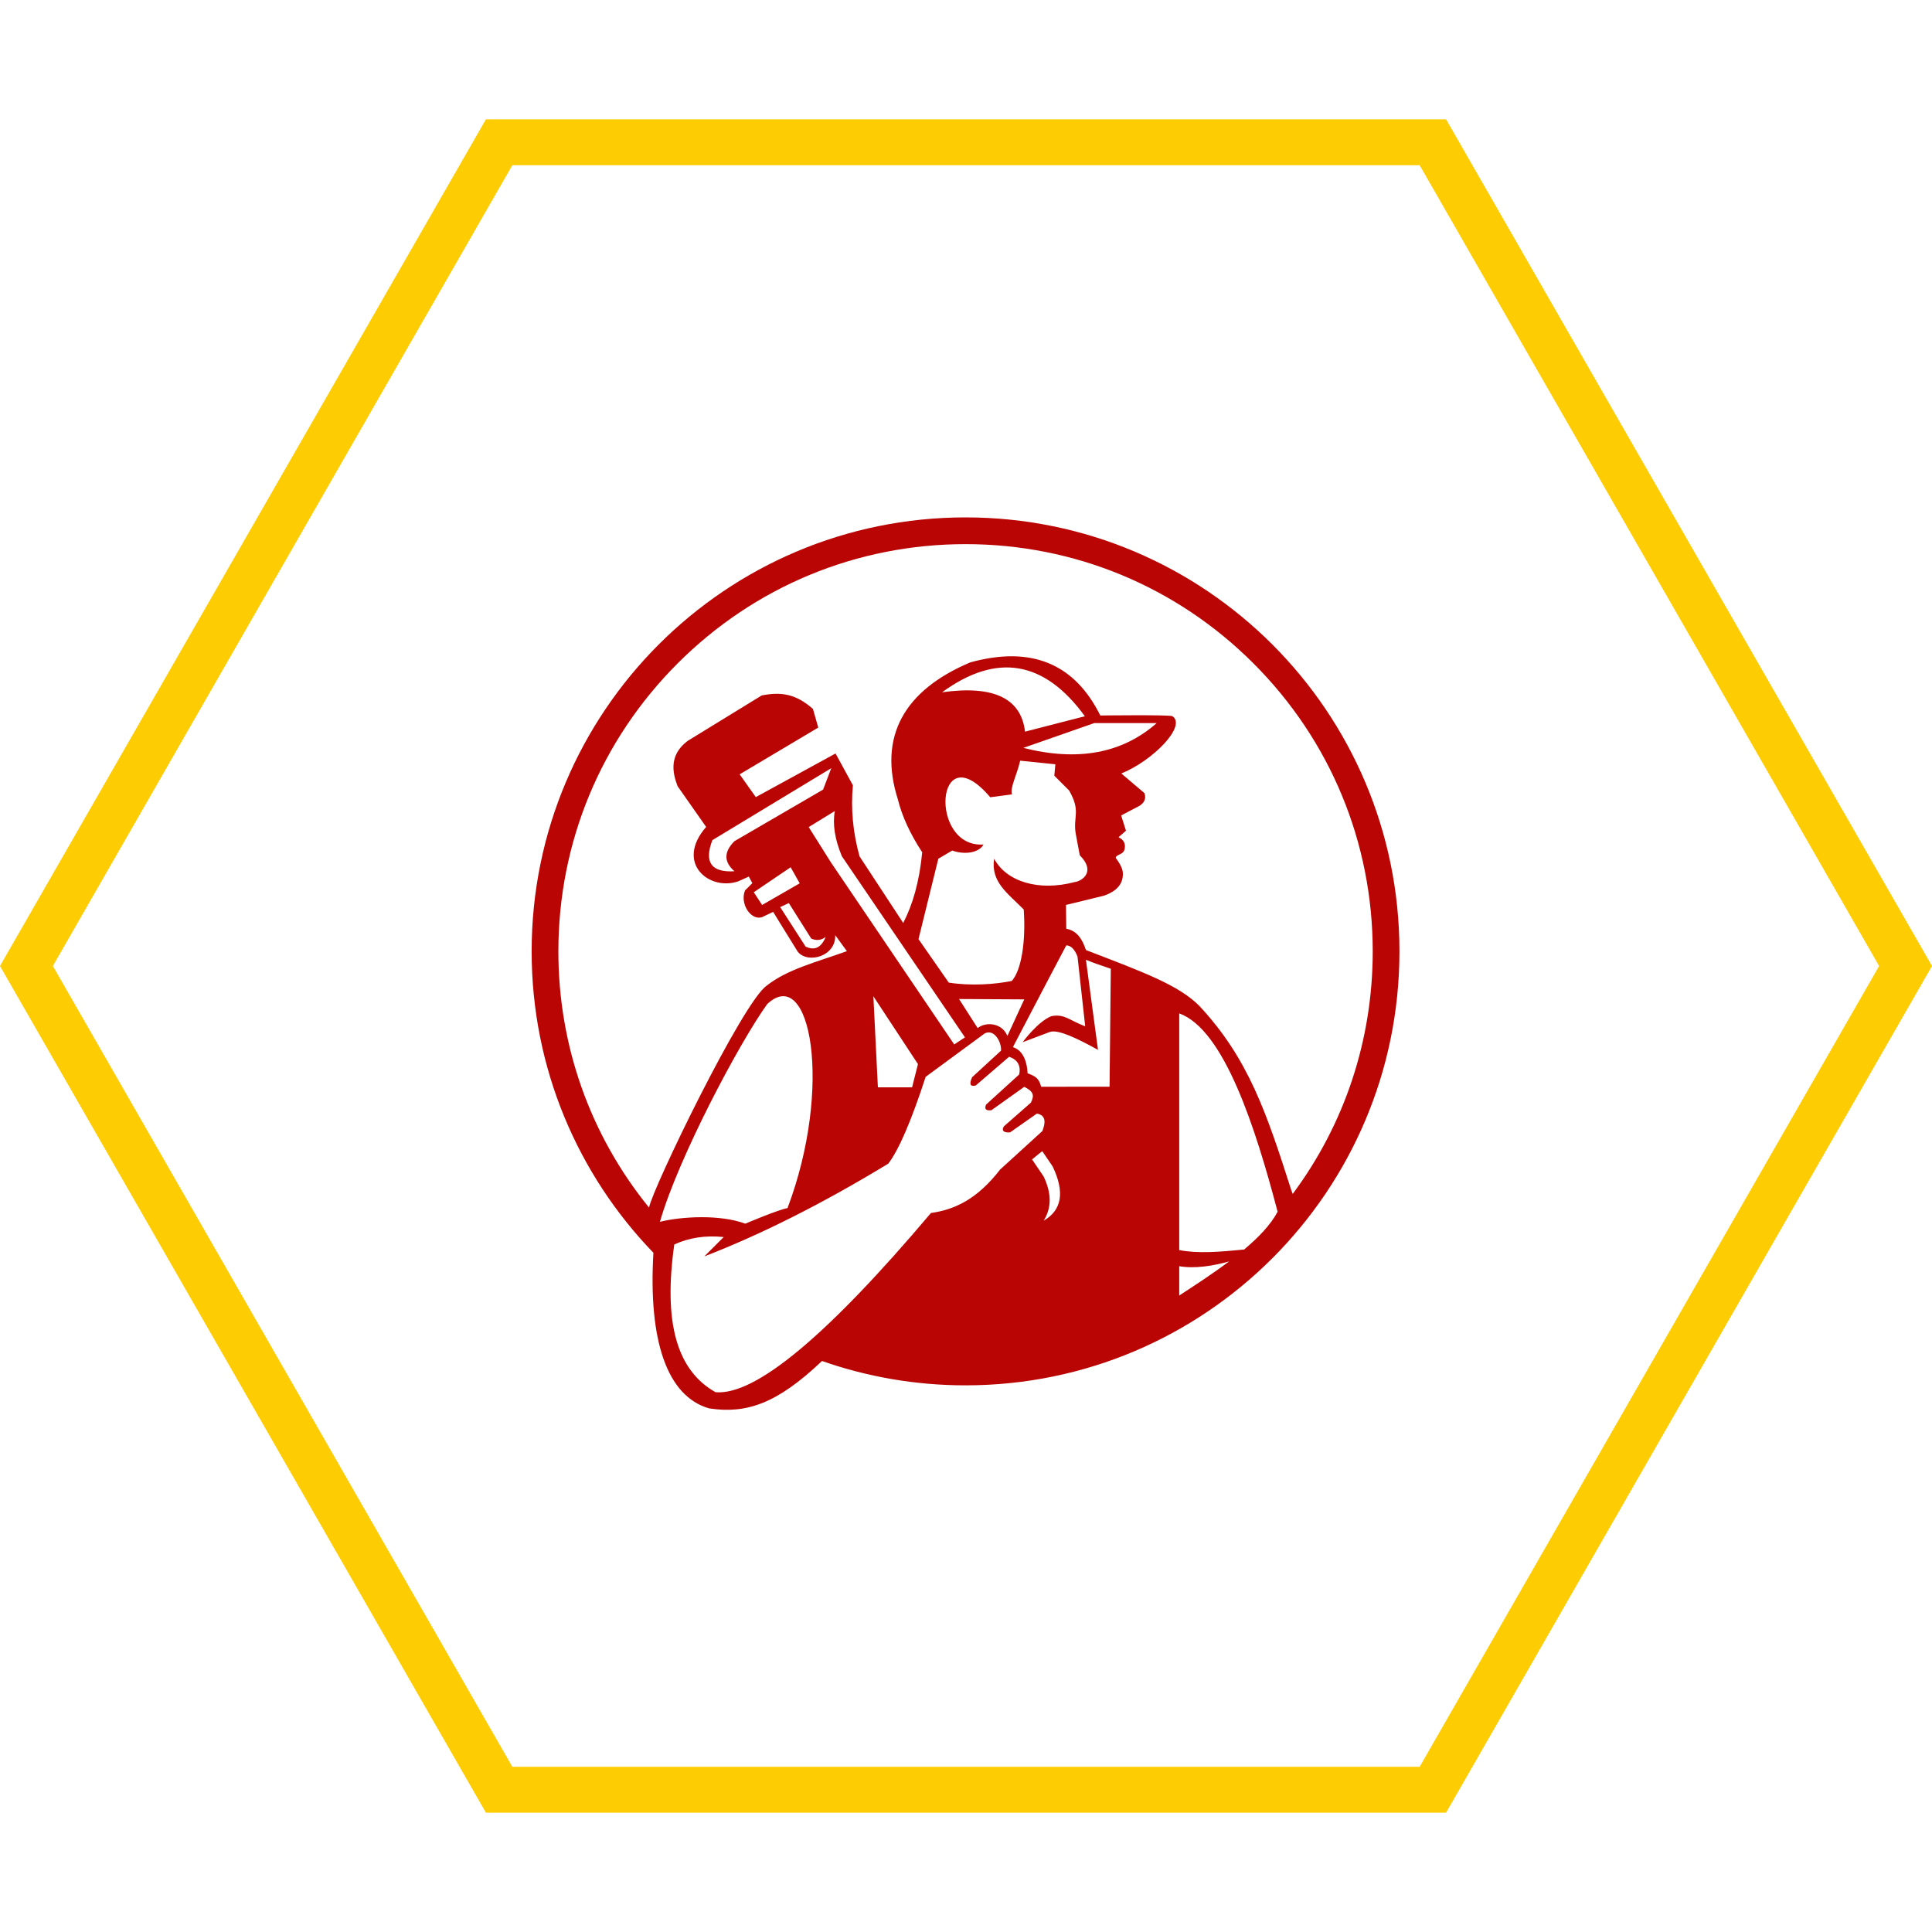 <svg xmlns="http://www.w3.org/2000/svg" xmlns:xlink="http://www.w3.org/1999/xlink" width="500" zoomAndPan="magnify" viewBox="0 0 375 375" height="500" preserveAspectRatio="xMidYMid meet" version="1.0"><defs><clipPath id="c61a05c1ec"><path d="M 0 23.164 L 375 23.164 L 375 352 L 0 352 Z M 0 23.164 " clip-rule="nonzero"/></clipPath><clipPath id="75f3686794"><path d="M 280.684 23.164 L 94.316 23.164 L 0 187.5 L 94.316 351.836 L 280.684 351.836 L 375 187.5 L 280.684 23.164 M 275.555 342.934 L 99.445 342.934 L 10.262 187.5 L 99.445 32.066 L 275.555 32.066 L 364.738 187.5 L 275.555 342.934 " clip-rule="nonzero"/></clipPath><clipPath id="95ae4d1cc7"><path d="M 103.039 100.426 L 271.789 100.426 L 271.789 274 L 103.039 274 Z M 103.039 100.426 " clip-rule="nonzero"/></clipPath></defs><g clip-path="url(#c61a05c1ec)"><g clip-path="url(#75f3686794)"><path fill="#fecc02" d="M 0 23.164 L 375 23.164 L 375 352.137 L 0 352.137 Z M 0 23.164 " fill-opacity="1" fill-rule="nonzero"/></g></g><g clip-path="url(#95ae4d1cc7)"><path fill="#b90504" d="M 187.41 100.426 C 140.898 100.426 103.191 138.137 103.191 184.66 C 103.191 207.391 112.195 228.012 126.828 243.164 C 125.812 260.242 129.488 271.043 137.656 273.371 C 144.773 274.422 150.664 272.617 159.551 264.168 C 168.273 267.227 177.648 268.895 187.41 268.895 C 233.926 268.895 271.633 231.18 271.633 184.66 C 271.633 138.137 233.926 100.426 187.41 100.426 Z M 180.699 235.441 C 160.531 259.312 146.59 270.906 138.879 270.223 C 131.43 266.023 128.711 256.855 130.879 241.555 C 133.75 240.227 136.945 239.746 140.465 240.109 L 136.707 243.871 C 147.922 239.527 159.828 233.523 172.418 225.859 C 174.477 223.156 176.895 217.543 179.668 209.016 L 191.121 200.594 C 192.988 199.625 194.43 202.305 194.297 203.93 L 188.68 209.094 C 188.082 210.453 188.324 210.984 189.402 210.684 L 195.875 205.113 C 197.531 205.695 198.18 206.844 197.824 208.551 L 191.391 214.406 C 191.012 215.352 191.414 215.578 192.426 215.5 L 198.809 210.953 C 200.52 211.824 200.844 212.504 200.098 214.02 L 194.844 218.629 C 194.297 219.574 194.988 219.879 196.066 219.789 L 201.258 216.145 C 203.098 216.469 202.922 217.977 202.324 219.531 L 194.129 227.004 C 189.629 232.812 185.277 234.789 180.699 235.441 Z M 128.09 237.152 C 131.648 224.781 143.461 202.457 148.926 194.879 C 157.355 187.035 161.703 211.062 152.859 234.488 C 151.059 234.797 144.664 237.512 144.664 237.512 C 139.73 235.684 132.266 236.117 128.09 237.152 Z M 142.559 169.109 C 138.059 169.379 136.629 167.367 138.27 163.074 L 161.352 149.102 L 159.758 153.266 L 142.559 163.27 C 140.477 165.352 140.477 167.301 142.559 169.109 Z M 153.465 168.336 L 155.223 171.453 L 147.926 175.652 L 146.309 173.184 Z M 153.109 175.285 L 157.461 182.18 C 158.477 182.621 159.414 182.512 160.266 181.852 C 159.41 183.941 158.113 184.566 156.367 183.73 L 151.43 176.066 Z M 156.969 160.535 L 162.039 157.422 C 161.578 159.953 162.031 162.875 163.402 166.191 L 187.301 201.355 C 186.57 201.824 185.879 202.273 185.215 202.73 L 161.266 167.363 Z M 198.957 142.012 C 198.195 135.523 192.828 132.977 182.855 134.371 C 193.453 126.652 202.691 128.199 210.574 139.023 Z M 212.402 140.348 L 224.52 140.348 C 217.84 146.234 209.211 147.84 198.625 145.164 Z M 192.203 154.746 L 196.43 154.188 C 195.984 152.914 197.43 150.336 198.012 147.648 C 199.676 147.82 201.953 148.051 204.844 148.348 L 204.641 150.562 L 207.512 153.434 C 209.824 157.426 208.281 158.461 208.777 161.699 L 209.582 166.012 C 212.766 169.176 210.055 171.023 208.582 171.211 C 201.617 173.051 195.367 171.145 192.957 166.68 C 192.277 171.145 195.516 173.316 198.703 176.527 C 199.152 182.867 198.207 188.418 196.379 190.402 C 193.094 191.074 188.387 191.395 184.156 190.723 L 178.281 182.285 L 182.129 166.68 L 184.824 165.09 C 187.363 165.992 190.086 165.473 190.895 163.914 C 180.215 164.664 181.527 142.152 192.203 154.746 Z M 198.805 193.98 L 195.531 201.082 C 194.523 198.512 191.32 198.266 189.766 199.555 L 186.152 193.91 Z M 178.176 206.543 L 177.035 211.047 L 170.398 211.047 L 169.523 193.379 Z M 202.57 236.934 C 204.129 234.477 204.129 231.621 202.57 228.359 L 200.324 225.043 C 200.977 224.543 201.57 223.969 202.312 223.453 L 204.324 226.414 C 206.699 231.395 206.113 234.898 202.57 236.934 Z M 215.363 210.93 L 202.09 210.938 C 201.645 209.246 200.934 208.879 199.453 208.32 C 199.367 206.344 198.719 203.914 196.605 203.246 C 198.535 199.602 202.352 192.191 206.965 183.496 C 207.863 183.516 208.59 184.242 209.145 185.672 L 210.637 199.215 C 207.371 197.941 206.641 196.773 204.078 197.234 C 201.449 198.254 198.492 202.293 198.492 202.293 L 203.789 200.297 C 205.438 199.766 209.18 201.609 213.121 203.773 L 210.777 186.281 C 211.906 186.781 213.633 187.371 215.605 188.035 Z M 228.887 245.77 C 231.938 246.297 235.496 245.699 238.57 244.84 C 235.465 247.168 232.055 249.395 228.887 251.461 Z M 241.488 242.527 C 236.418 243.027 232.492 243.328 228.887 242.641 L 228.887 196.699 C 237.602 199.836 243.707 218.922 247.984 235.199 C 246.668 237.688 244.32 240.148 241.488 242.527 Z M 250.598 230.883 C 245.887 216.176 242.352 205.484 232.793 195.246 C 228.777 191.211 222.102 188.758 210.777 184.402 C 210.07 182.25 209.023 180.641 206.961 180.27 L 206.906 175.648 L 214.285 173.852 C 215.77 173.328 218.121 172.195 217.941 169.383 C 217.902 168.797 217.609 167.922 216.562 166.512 C 216.68 165.723 218.238 165.996 218.324 164.559 C 218.449 163.656 218.047 162.969 217.109 162.504 L 218.551 161.238 L 217.613 158.281 L 221.188 156.402 C 222.176 155.762 222.488 154.941 222.133 153.941 L 217.648 150.133 C 223.715 147.684 230.422 140.898 227.555 139.012 C 227.094 138.707 213.57 138.879 213.57 138.879 C 208.543 128.758 200.133 125.32 188.336 128.566 C 175.48 133.988 170.395 142.992 174.289 155.207 C 175.086 158.438 176.656 161.848 179 165.43 C 178.426 171.359 177.102 175.664 175.316 179.148 L 166.84 166.227 C 165.551 161.594 165.121 156.992 165.547 152.426 L 162.18 146.25 L 146.703 154.719 L 143.566 150.297 L 158.824 141.219 L 157.793 137.605 C 154.445 134.637 151.539 134.254 147.84 134.988 L 133.465 143.812 C 129.824 146.57 130.516 149.973 131.52 152.602 L 137.062 160.504 C 130.988 167.465 137.594 173.012 143.312 171.062 L 145.348 170.141 L 146.027 171.418 L 144.609 172.832 C 143.551 175.438 145.777 178.754 147.926 178.012 L 150.07 176.992 C 150.734 178.055 152.312 180.684 154.871 184.77 C 156.875 187.129 162.277 185.605 162.113 181.512 L 164.379 184.617 C 158.48 186.754 152.855 188.113 148.809 191.32 C 144.152 194.516 126.648 230.684 125.977 234.391 C 114.578 220.359 108.379 202.988 108.379 184.66 C 108.379 163.547 116.602 143.695 131.527 128.766 C 146.453 113.836 166.301 105.617 187.41 105.617 C 208.523 105.617 228.367 113.836 243.297 128.766 C 258.223 143.695 266.445 163.547 266.445 184.66 C 266.445 201.848 260.996 218.199 250.914 231.738 Z M 250.598 230.883 " fill-opacity="1" fill-rule="evenodd"/></g></svg>